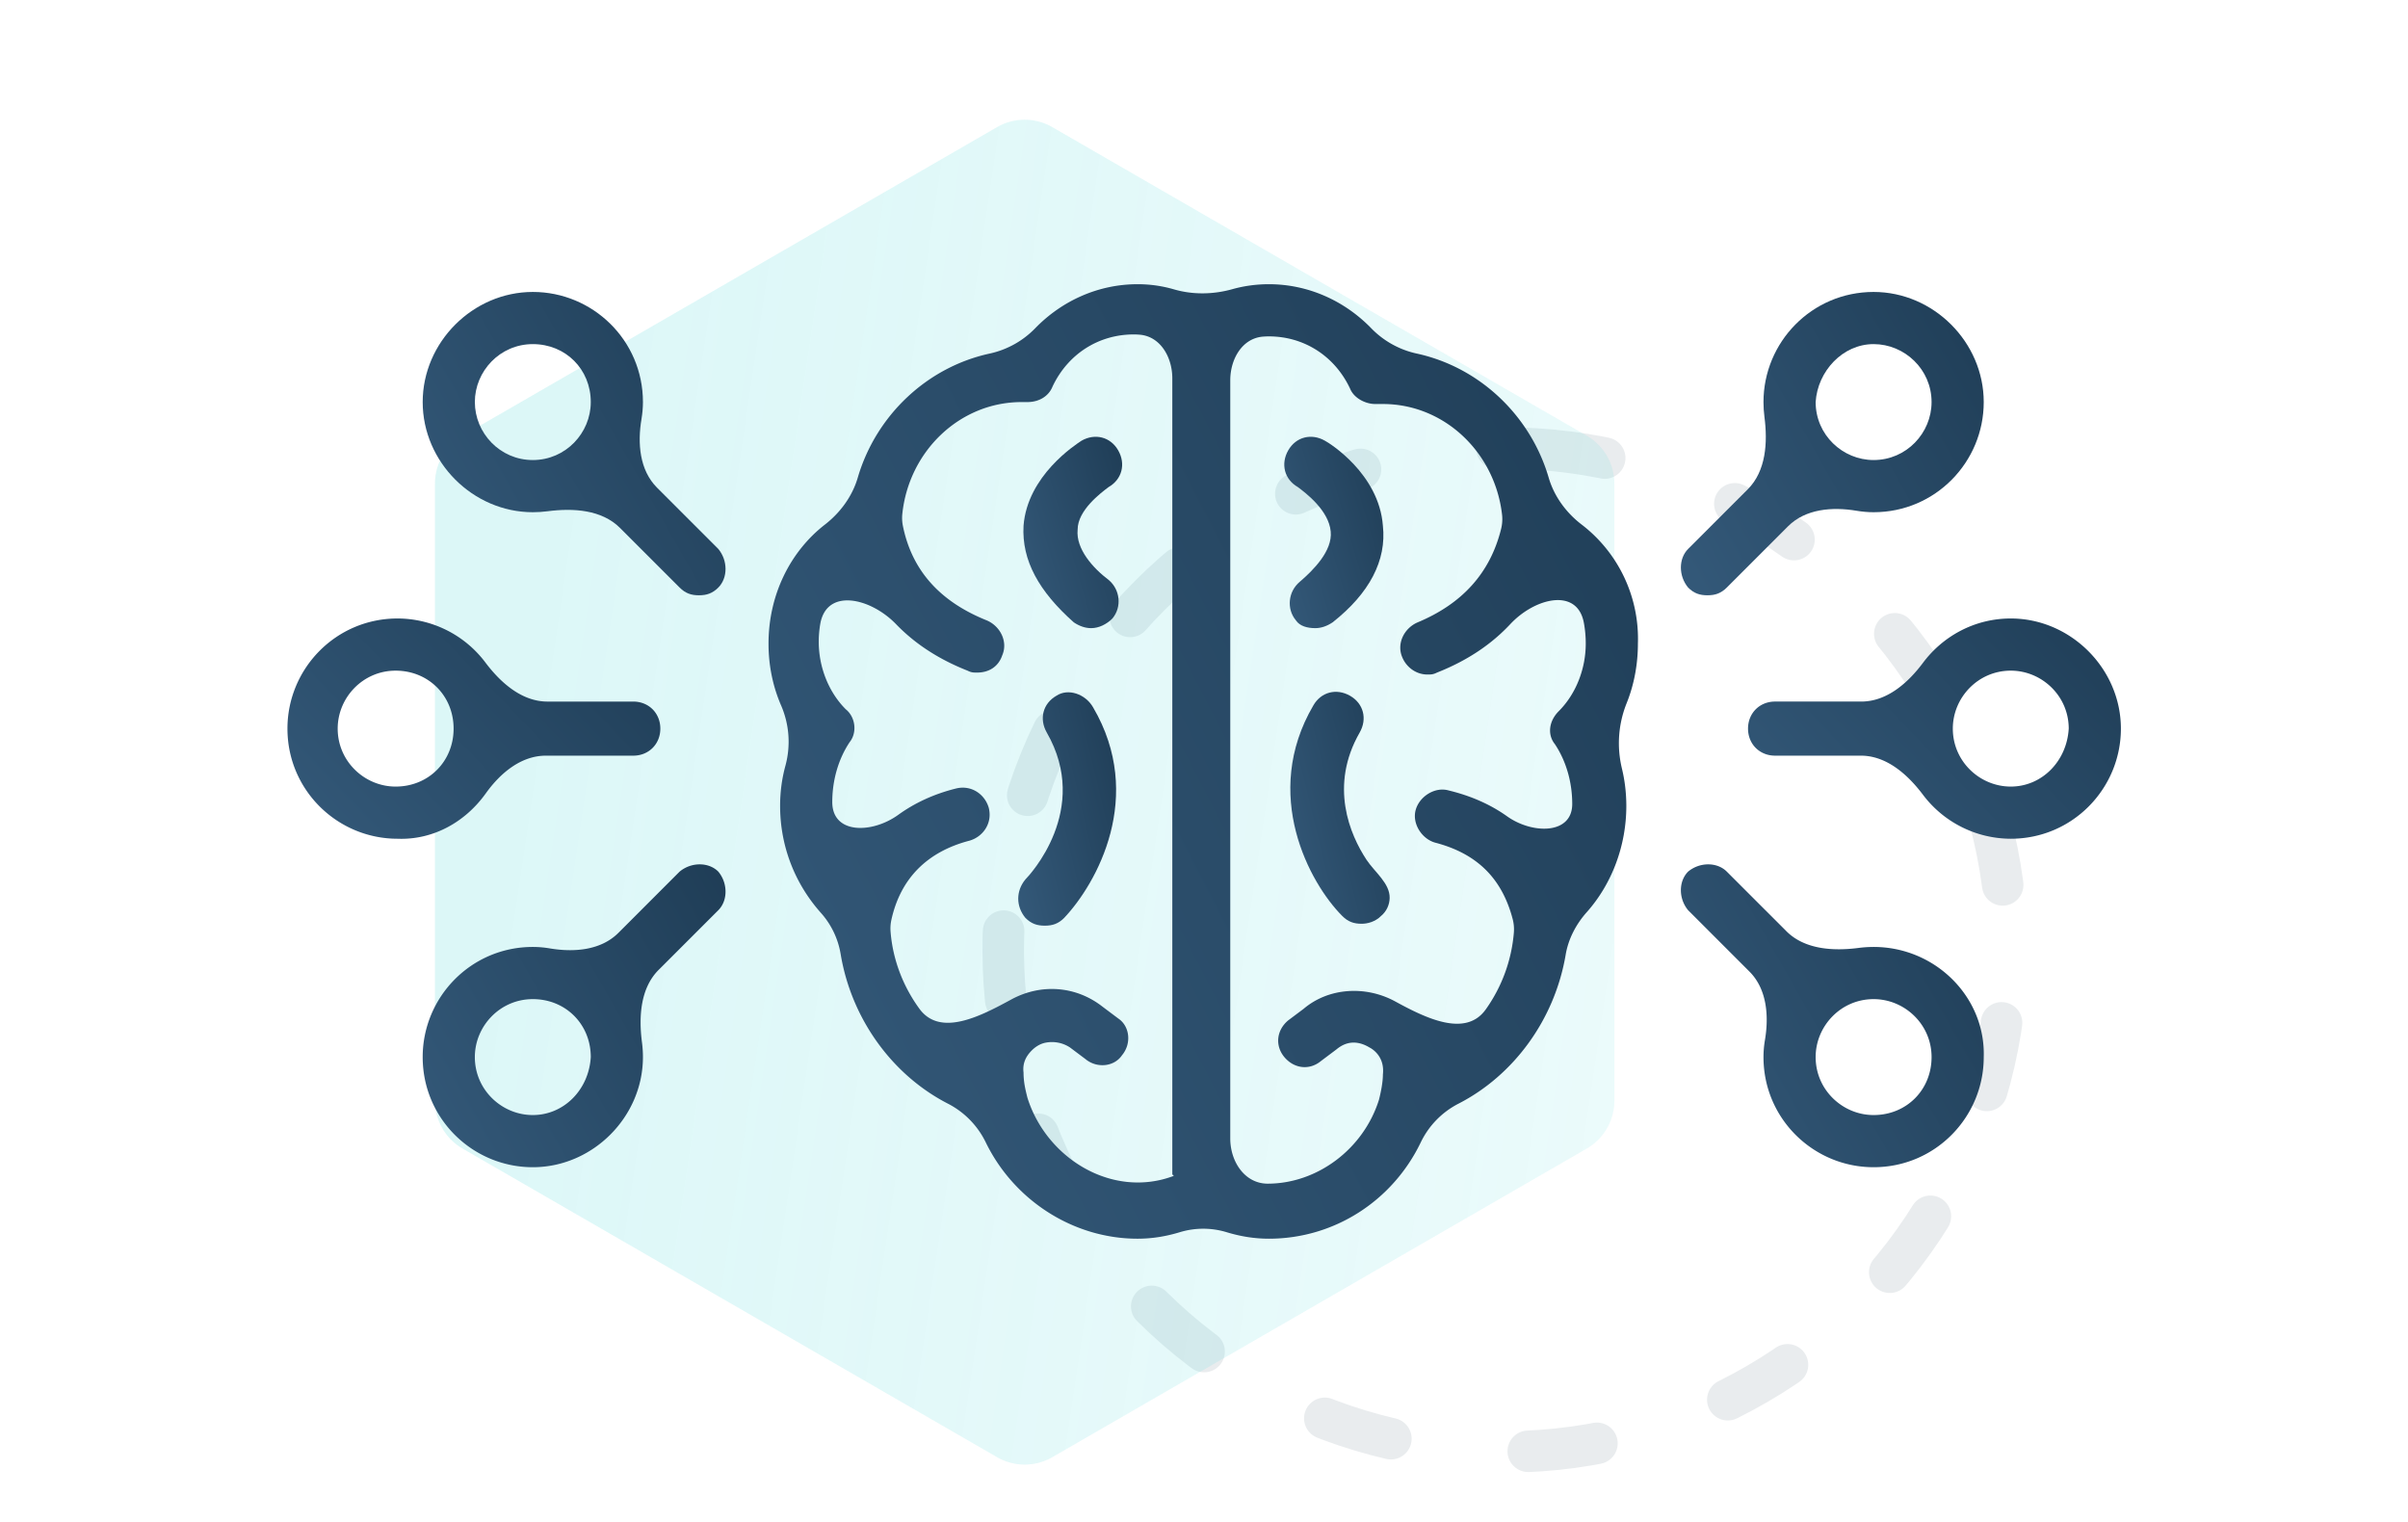<?xml version="1.0" encoding="utf-8"?>
<svg width="174" height="110" fill="none" xmlns="http://www.w3.org/2000/svg"><circle cx="108.756" cy="68.637" r="36.264" transform="rotate(-86.45 108.756 68.637)" stroke="#E9ECEE" stroke-width="3" stroke-linecap="round" stroke-linejoin="round" stroke-dasharray="5 10"/><path d="M72.042 9.187a4 4 0 014 0l38.611 22.292a4 4 0 012 3.464v44.584a4 4 0 01-2 3.464l-38.61 22.292a3.998 3.998 0 01-4 0L33.43 82.991a4 4 0 01-2-3.464V34.943a4 4 0 012-3.464L72.042 9.187z" fill="url(#paint0_linear)"/><g filter="url(#filter0_d)"><path d="M76.334 40.27c-.978.559-1.257 1.676-.698 2.653 3.21 5.584-1.257 10.33-1.536 10.61-.698.838-.698 1.954 0 2.792.419.419.838.558 1.396.558.558 0 .977-.14 1.396-.558 2.373-2.513 5.863-8.795 2.094-15.217-.558-.977-1.815-1.396-2.652-.837z" fill="url(#paint1_linear)"/><path d="M80.103 25.194c.977-.559 1.256-1.676.698-2.653-.558-.977-1.675-1.256-2.653-.698-.418.28-3.908 2.513-4.188 6.143-.14 2.513 1.117 4.746 3.63 6.98.419.28.838.419 1.257.419.558 0 1.116-.28 1.535-.698.698-.838.559-2.094-.279-2.792-1.117-.838-2.373-2.234-2.234-3.63 0-1.396 1.676-2.652 2.234-3.071z" fill="url(#paint2_linear)"/><path d="M114.28 27.894c-1.112-.852-1.978-2.031-2.371-3.376-1.327-4.53-5.039-8.007-9.557-8.977a6.51 6.51 0 01-3.277-1.833c-1.939-1.993-4.571-3.173-7.385-3.173-.897 0-1.793.12-2.647.36-1.366.384-2.846.411-4.207.014a9.328 9.328 0 00-2.639-.374c-2.814 0-5.446 1.18-7.385 3.173a6.511 6.511 0 01-3.277 1.833c-4.518.97-8.23 4.447-9.556 8.977-.394 1.345-1.261 2.523-2.368 3.382-2.521 1.957-4.078 5.096-4.078 8.601 0 1.564.303 3.068.909 4.47a6.6 6.6 0 01.317 4.334c-.26.947-.389 1.914-.389 2.923 0 2.897 1.058 5.601 2.934 7.714a5.932 5.932 0 011.436 2.962c.768 4.686 3.717 8.771 7.774 10.847a6.174 6.174 0 012.717 2.79c2.05 4.21 6.35 6.958 10.966 6.958 1.06 0 2.065-.168 3.05-.468a5.821 5.821 0 013.394 0c.984.3 1.988.468 3.049.468 4.737 0 8.946-2.748 10.971-6.956a6.125 6.125 0 012.712-2.792c4.035-2.065 6.975-6.118 7.761-10.772.194-1.144.75-2.202 1.522-3.07 1.83-2.057 2.861-4.822 2.861-7.68 0-.926-.109-1.851-.327-2.739a7.758 7.758 0 01.352-4.688c.541-1.343.812-2.822.812-4.3a10.393 10.393 0 00-4.074-8.608zM84.755 74.892c.05 0 .062.068.015.085-4.406 1.634-9.157-1.274-10.53-5.669-.14-.558-.28-1.117-.28-1.815-.087-.697.207-1.176.508-1.506.29-.318.662-.57 1.084-.65a2.372 2.372 0 011.759.341l1.117.838c.837.698 2.094.559 2.652-.279.698-.838.559-2.094-.279-2.652l-1.117-.838c-1.954-1.536-4.467-1.675-6.561-.559-2.247 1.226-5.176 2.764-6.686.698-1.175-1.609-1.93-3.55-2.086-5.586a2.862 2.862 0 01.057-.826c.65-2.98 2.571-4.932 5.644-5.733.977-.28 1.675-1.257 1.395-2.373-.279-.977-1.256-1.675-2.373-1.396-1.58.395-2.972 1.038-4.165 1.9-1.894 1.369-4.77 1.414-4.77-.923 0-1.536.42-3.071 1.257-4.328.559-.698.419-1.815-.28-2.373-1.256-1.256-1.954-3.071-1.954-4.886 0-.44.039-.869.111-1.285.46-2.62 3.637-1.886 5.483.028 1.26 1.305 2.931 2.474 5.156 3.35.28.14.419.14.698.14.838 0 1.535-.418 1.815-1.256.419-.977-.14-2.094-1.117-2.513-3.345-1.338-5.408-3.573-6.065-6.83a2.862 2.862 0 01-.042-.864c.476-4.54 4.155-8.081 8.62-8.081h.419c.837 0 1.535-.419 1.814-1.117 1.117-2.373 3.35-3.77 5.864-3.77.143 0 .287.007.43.018 1.51.123 2.362 1.638 2.362 3.153v57.512c0 .025.02.045.046.045zm27.596-31.131c.838 1.256 1.257 2.792 1.257 4.328 0 2.227-2.895 2.184-4.708.891-1.188-.846-2.601-1.479-4.227-1.869-.977-.279-2.094.42-2.373 1.396-.279.977.419 2.094 1.396 2.374 3.045.794 4.834 2.592 5.606 5.514.085.322.115.658.088.99a11.133 11.133 0 01-2.036 5.555c-1.472 2.051-4.374.597-6.59-.612-2.094-1.117-4.746-.977-6.561.558l-1.117.838c-.838.698-.977 1.815-.28 2.653.699.837 1.816.977 2.653.279l1.117-.838c.838-.698 1.675-.558 2.373-.14.28.14 1.117.699.978 1.955 0 .558-.14 1.256-.28 1.815-1.115 3.569-4.458 6.069-8.036 6.075-1.667.003-2.713-1.596-2.713-3.263V17.475c0-1.516.851-3.03 2.361-3.153.144-.011.287-.017.431-.017 2.513 0 4.746 1.396 5.863 3.769.28.698 1.117 1.117 1.815 1.117h.559c4.439 0 8.101 3.5 8.611 8.002.038.34.014.685-.068 1.017-.793 3.216-2.844 5.428-6.031 6.756-.977.419-1.535 1.535-1.116 2.513.279.698.977 1.256 1.815 1.256.279 0 .418 0 .698-.14 2.308-.909 4.021-2.134 5.295-3.499 1.773-1.897 4.831-2.66 5.315-.11.092.488.139.995.139 1.515 0 1.815-.698 3.63-1.954 4.887-.698.698-.838 1.675-.28 2.373z" fill="url(#paint3_linear)"/><path d="M98.251 42.923c.559-.977.28-2.094-.698-2.652-.977-.559-2.094-.28-2.652.698-3.77 6.422-.28 12.843 2.094 15.217.419.419.838.558 1.396.558.419 0 .977-.14 1.396-.558.409-.34.618-.814.628-1.307.021-1.06-1.09-1.875-1.674-2.76-1.194-1.81-2.709-5.337-.49-9.196z" fill="url(#paint4_linear)"/><path d="M95.04 35.385c.418 0 .837-.14 1.256-.42 2.652-2.093 3.909-4.466 3.63-6.98-.28-3.768-3.91-6.002-4.189-6.142-.977-.558-2.094-.279-2.652.698-.558.977-.28 2.094.698 2.653.558.419 2.234 1.675 2.373 3.21.14 1.397-1.256 2.793-2.234 3.63-.837.698-.977 1.955-.279 2.792.28.42.838.559 1.396.559z" fill="url(#paint5_linear)"/><path d="M145.297 34.687c-2.626 0-4.914 1.287-6.343 3.202-1.098 1.47-2.623 2.8-4.458 2.8h-6.231c-1.117 0-1.954.838-1.954 1.955s.837 1.954 1.954 1.954h6.2c1.85 0 3.38 1.354 4.492 2.832a7.967 7.967 0 006.34 3.171c4.467 0 7.957-3.63 7.957-7.957 0-4.328-3.629-7.957-7.957-7.957zm0 12.145c-2.234 0-4.188-1.815-4.188-4.188 0-2.234 1.815-4.188 4.188-4.188 2.234 0 4.188 1.815 4.188 4.188-.14 2.373-1.954 4.188-4.188 4.188z" fill="url(#paint6_linear)"/><path d="M123.38 33.011c.558 0 .977-.14 1.396-.558l4.427-4.428c1.263-1.263 3.2-1.417 4.961-1.12.405.068.813.104 1.221.104 4.468 0 7.958-3.63 7.958-7.958s-3.63-7.957-7.958-7.957c-4.467 0-7.957 3.63-7.957 7.957 0 .365.024.722.069 1.07.242 1.847.115 3.912-1.202 5.229l-4.312 4.311c-.698.698-.698 1.954 0 2.792.419.419.838.558 1.397.558zm12.005-18.148c2.234 0 4.189 1.815 4.189 4.188 0 2.234-1.815 4.188-4.189 4.188-2.233 0-4.188-1.815-4.188-4.188.14-2.233 1.955-4.188 4.188-4.188z" fill="url(#paint7_linear)"/><path d="M135.385 58.42a8.24 8.24 0 00-1.069.068c-1.847.242-3.912.115-5.229-1.202l-4.311-4.311c-.698-.698-1.955-.698-2.793 0-.698.698-.698 1.954 0 2.792l4.428 4.428c1.263 1.263 1.418 3.199 1.121 4.96a7.375 7.375 0 00-.104 1.222c0 4.467 3.63 7.957 7.957 7.957 4.468 0 7.958-3.63 7.958-7.957.139-4.328-3.49-7.958-7.958-7.958zm0 12.145c-2.233 0-4.188-1.815-4.188-4.188 0-2.234 1.815-4.188 4.188-4.188 2.234 0 4.189 1.814 4.189 4.188 0 2.373-1.815 4.188-4.189 4.188z" fill="url(#paint8_linear)"/><path d="M35.104 47.322c1.043-1.46 2.543-2.724 4.336-2.724h6.32c1.117 0 1.955-.837 1.955-1.954s-.838-1.954-1.955-1.954h-6.2c-1.85 0-3.38-1.354-4.492-2.832a7.967 7.967 0 00-6.34-3.171c-4.467 0-7.957 3.63-7.957 7.957 0 4.467 3.63 7.957 7.957 7.957 2.6.1 4.914-1.232 6.376-3.28zm-6.515-.49c-2.234 0-4.188-1.815-4.188-4.188 0-2.234 1.814-4.188 4.188-4.188 2.373 0 4.188 1.815 4.188 4.188 0 2.373-1.815 4.188-4.188 4.188z" fill="url(#paint9_linear)"/><path d="M49.11 52.975l-4.427 4.428c-1.263 1.262-3.2 1.417-4.96 1.12a7.355 7.355 0 00-1.222-.104c-4.468 0-7.958 3.63-7.958 7.958 0 4.467 3.63 7.957 7.958 7.957 4.327 0 7.957-3.63 7.957-7.957 0-.365-.024-.723-.07-1.07-.24-1.847-.114-3.912 1.203-5.229l4.312-4.311c.698-.698.698-1.955 0-2.792-.698-.698-1.955-.698-2.792 0zM38.5 70.565c-2.233 0-4.188-1.815-4.188-4.188 0-2.234 1.815-4.188 4.189-4.188 2.373 0 4.188 1.814 4.188 4.188-.14 2.373-1.955 4.188-4.188 4.188z" fill="url(#paint10_linear)"/><path d="M47.475 25.233c-1.263-1.263-1.418-3.2-1.121-4.96.068-.405.104-.814.104-1.222 0-4.467-3.63-7.957-7.957-7.957-4.328 0-7.958 3.63-7.958 7.957 0 4.328 3.63 7.958 7.958 7.958.365 0 .722-.024 1.07-.07 1.846-.241 3.911-.114 5.228 1.203l4.312 4.311c.418.419.837.558 1.396.558.558 0 .977-.14 1.396-.558.698-.698.698-1.954 0-2.792l-4.428-4.428zm-13.163-6.182c0-2.233 1.815-4.188 4.189-4.188 2.373 0 4.188 1.815 4.188 4.188 0 2.234-1.815 4.188-4.188 4.188-2.374 0-4.188-1.954-4.188-4.188z" fill="url(#paint11_linear)"/></g><defs><linearGradient id="paint0_linear" x1="215.966" y1="33.361" x2="45.639" y2="8.054" gradientUnits="userSpaceOnUse"><stop stop-color="#5CDBDD" stop-opacity=".03"/><stop offset="1" stop-color="#5CDBDD" stop-opacity=".21"/></linearGradient><linearGradient id="paint1_linear" x1="80.649" y1="40.02" x2="70.688" y2="42.389" gradientUnits="userSpaceOnUse"><stop stop-color="#1F3D56"/><stop offset="1" stop-color="#335878"/></linearGradient><linearGradient id="paint2_linear" x1="81.086" y1="21.559" x2="71.305" y2="24.42" gradientUnits="userSpaceOnUse"><stop stop-color="#1F3D56"/><stop offset="1" stop-color="#335878"/></linearGradient><linearGradient id="paint3_linear" x1="118.36" y1="10.535" x2="44.553" y2="48.65" gradientUnits="userSpaceOnUse"><stop stop-color="#1F3D56"/><stop offset="1" stop-color="#335878"/></linearGradient><linearGradient id="paint4_linear" x1="100.415" y1="39.986" x2="90.33" y2="42.435" gradientUnits="userSpaceOnUse"><stop stop-color="#1F3D56"/><stop offset="1" stop-color="#335878"/></linearGradient><linearGradient id="paint5_linear" x1="99.964" y1="21.559" x2="90.151" y2="24.441" gradientUnits="userSpaceOnUse"><stop stop-color="#1F3D56"/><stop offset="1" stop-color="#335878"/></linearGradient><linearGradient id="paint6_linear" x1="153.254" y1="34.687" x2="132.383" y2="54.716" gradientUnits="userSpaceOnUse"><stop stop-color="#1F3D56"/><stop offset="1" stop-color="#335878"/></linearGradient><linearGradient id="paint7_linear" x1="143.343" y1="11.094" x2="118.68" y2="25.052" gradientUnits="userSpaceOnUse"><stop stop-color="#1F3D56"/><stop offset="1" stop-color="#335878"/></linearGradient><linearGradient id="paint8_linear" x1="143.347" y1="52.451" x2="118.701" y2="66.424" gradientUnits="userSpaceOnUse"><stop stop-color="#1F3D56"/><stop offset="1" stop-color="#335878"/></linearGradient><linearGradient id="paint9_linear" x1="47.715" y1="34.687" x2="26.837" y2="54.716" gradientUnits="userSpaceOnUse"><stop stop-color="#1F3D56"/><stop offset="1" stop-color="#335878"/></linearGradient><linearGradient id="paint10_linear" x1="52.426" y1="52.451" x2="27.782" y2="66.421" gradientUnits="userSpaceOnUse"><stop stop-color="#1F3D56"/><stop offset="1" stop-color="#335878"/></linearGradient><linearGradient id="paint11_linear" x1="52.426" y1="11.094" x2="27.763" y2="25.052" gradientUnits="userSpaceOnUse"><stop stop-color="#1F3D56"/><stop offset="1" stop-color="#335878"/></linearGradient><filter id="filter0_d" x=".771" y=".535" width="172.483" height="108.964" filterUnits="userSpaceOnUse" color-interpolation-filters="sRGB"><feFlood flood-opacity="0" result="BackgroundImageFix"/><feColorMatrix in="SourceAlpha" values="0 0 0 0 0 0 0 0 0 0 0 0 0 0 0 0 0 0 127 0"/><feOffset dy="10"/><feGaussianBlur stdDeviation="10"/><feColorMatrix values="0 0 0 0 0.122 0 0 0 0 0.237 0 0 0 0 0.338 0 0 0 0.26 0"/><feBlend in2="BackgroundImageFix" result="effect1_dropShadow"/><feBlend in="SourceGraphic" in2="effect1_dropShadow" result="shape"/></filter></defs></svg>
